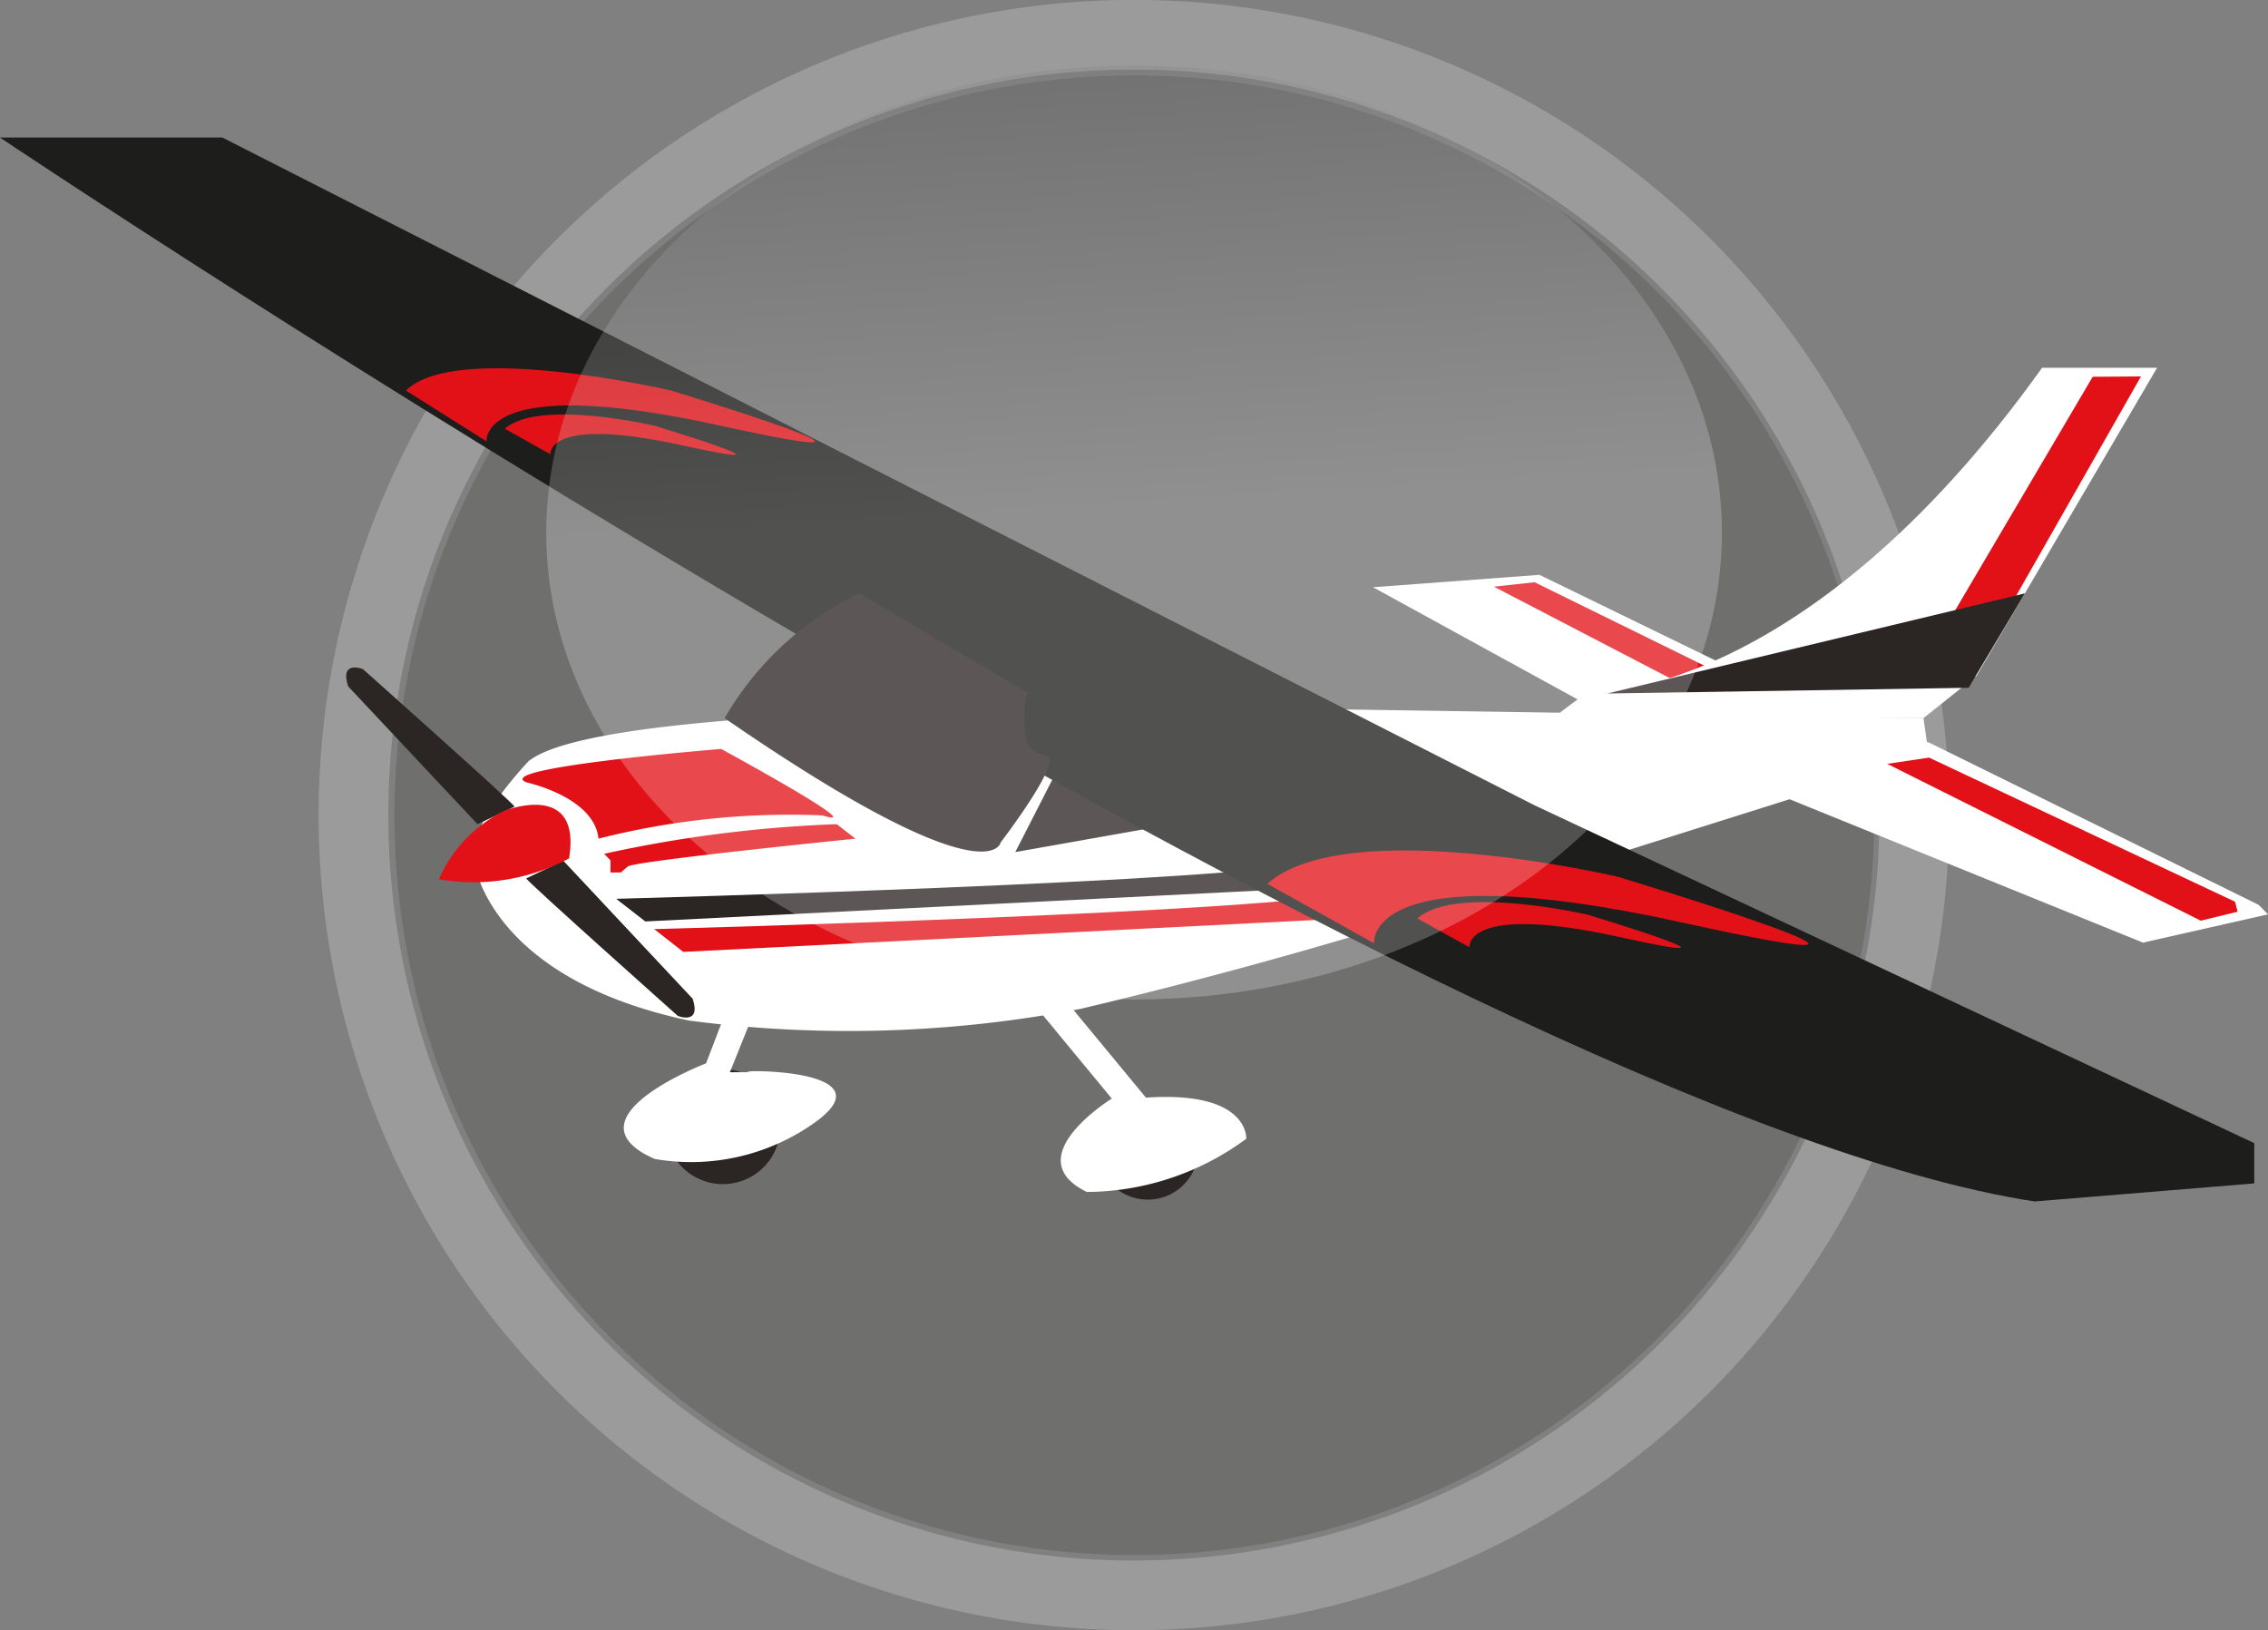 <svg xmlns="http://www.w3.org/2000/svg" xmlns:xlink="http://www.w3.org/1999/xlink" width="32.549" height="23.396" viewBox="0 0 32.549 23.396">
  <rect x="0" y="0" width="32.549" height="23.396" fill="#808080" stroke="none"/>
  <defs>
    <linearGradient id="linear-gradient" x1="0.498" y1="0.468" x2="0.428" y2="-0.457" gradientUnits="objectBoundingBox">
      <stop offset="0" stop-color="#fff"/>
      <stop offset="1"/>
    </linearGradient>
  </defs>
  <g id="Group_237" data-name="Group 237" transform="translate(-209.001 -404.792)">
    <path id="Path_817" data-name="Path 817" d="M235.9,416.491a10.619,10.619,0,1,1-10.618-10.617A10.619,10.619,0,0,1,235.9,416.491Z" fill="#6f6f6e"/>
    <path id="Path_818" data-name="Path 818" d="M236.474,416.491a11.2,11.2,0,1,1-11.2-11.2,11.2,11.2,0,0,1,11.2,11.2Z" fill="none" stroke="#9c9b9b" stroke-miterlimit="10" stroke-width="1"/>
    <g id="Group_234" data-name="Group 234">
      <g id="Group_233" data-name="Group 233">
        <path id="Path_819" data-name="Path 819" d="M231.855,414.948l2.007-.558-2.768-1.347-2.388.178Z" fill="#fff"/>
        <path id="Path_820" data-name="Path 820" d="M230.441,413.213l4.25,2.209.514-.1-.03-.133-4.151-2.04Z" fill="#e21118"/>
        <path id="Path_821" data-name="Path 821" d="M226.2,421.285a.727.727,0,1,1-.727-.728.727.727,0,0,1,.727.728Z" fill="#2b2523"/>
        <path id="Path_822" data-name="Path 822" d="M223.657,418.987l1.3,1.574s-1.374.846-.358,1.34a3.887,3.887,0,0,0,2.287-.763s.051-.693-1.439-.591l-1.288-1.559Z" fill="#fff"/>
        <path id="Path_823" data-name="Path 823" d="M220.2,420.964a.824.824,0,1,1-.242-.583.826.826,0,0,1,.242.583Z" fill="#2b2523"/>
        <path id="Path_824" data-name="Path 824" d="M219.387,419.394l-.253.661s-2.059.788-.738,1.372a3.06,3.06,0,0,0,2.313-.533c1.118-.814-1.4-.739-.916-.712h-.317l.317-.788Z" fill="#fff"/>
        <path id="Path_825" data-name="Path 825" d="M231.754,414.746s3.1.153,6.554-4.675h1.65l-2.59,4.421-.763.608h-5.322Z" fill="#fff"/>
        <path id="Path_826" data-name="Path 826" d="M215.809,417.172s.2,1.659,3.083,2.269a17.585,17.585,0,0,0,5.623-.17c2.574-.608,4.606-1.253,4.606-1.253l5.673-1.789,1.948-.176-.136-.952-8.572-.13s-10.225-.238-11.445.745C216.589,415.715,215.641,416.7,215.809,417.172Z" fill="#fff"/>
        <path id="Path_827" data-name="Path 827" d="M217.844,417.693s9.108-.242,10.046-.546l.894.342-10.522.529Z" fill="#2b2523"/>
        <path id="Path_828" data-name="Path 828" d="M224.253,415.69l-.681,1.332,2.408-.427-.022-.2Z" fill="#2b2523"/>
        <path id="Path_829" data-name="Path 829" d="M216.386,416.37c-.01-.043-2.177-1.974-2.177-1.974s-.338-.136-.211.248l1.856,1.978Z" fill="#2b2523"/>
        <path id="Path_830" data-name="Path 830" d="M216.553,417.4c.009.043,2.176,1.974,2.176,1.974s.339.136.213-.246l-1.857-1.982Z" fill="#2b2523"/>
        <path id="Path_831" data-name="Path 831" d="M216.231,416.433s1.122-.453.937.68a2.92,2.92,0,0,1-1.868.3,1.977,1.977,0,0,1,.93-.979Z" fill="#e21118"/>
        <path id="Path_832" data-name="Path 832" d="M216.561,416.023s.971.21,1.029.807a11.131,11.131,0,0,1,3.218-.334c.729.234-1.458-.954-1.458-.954S216.011,415.813,216.561,416.023Z" fill="#e21118"/>
        <path id="Path_833" data-name="Path 833" d="M217.672,417.047a18.586,18.586,0,0,1,3.337-.425l.269.208s-3.166.319-3.268.4l-.1.085h-.148v-.174" fill="#e21118"/>
        <path id="Path_834" data-name="Path 834" d="M218.389,418.128s9.108-.242,10.047-.544l.892.34-10.521.531Z" fill="#e21118"/>
        <path id="Path_835" data-name="Path 835" d="M238.2,422.037l3.153-.259V421.2l-10.333-4.851-18.828-9.583H209S229.9,420.773,238.2,422.037Z" fill="#1d1d1b"/>
        <path id="Path_836" data-name="Path 836" d="M219.4,415.1a4.479,4.479,0,0,1,1.93-1.791l2.437,1.436s-.066-.055-.066.355.083.48.321.546-.659,1.236-.659,1.236S223.227,417.739,219.4,415.1Z" fill="#2b2523"/>
        <path id="Path_837" data-name="Path 837" d="M239.034,410.2l-2.394,4.066.6.3,2.487-4.371Z" fill="#e21118"/>
        <path id="Path_838" data-name="Path 838" d="M232.068,414.746l5.993-1.437-.807,1.355Z" fill="#2b2523"/>
        <path id="Path_839" data-name="Path 839" d="M236.674,415.445l4.742,2.335.134.136-1.795.406-6.094-2.473Z" fill="#fff"/>
        <path id="Path_840" data-name="Path 840" d="M236.085,415.756l4.5,2.251.529-.129-.037-.143-4.392-2.069Z" fill="#e21118"/>
      </g>
      <path id="Path_841" data-name="Path 841" d="M215.984,411.127s-.118-.988,3.337-.229-.689-.5-.689-.5-3.089-.72-3.805,0Z" fill="#e21118"/>
      <path id="Path_842" data-name="Path 842" d="M228.721,418.332s-.156-1.306,4.414-.3-.911-.654-.911-.654-3.9-.916-5.035.1Z" fill="#e21118"/>
      <path id="Path_843" data-name="Path 843" d="M230.089,418.388s-.075-.637,2.15-.147-.442-.317-.442-.317-1.9-.446-2.454.051Z" fill="#e21118"/>
      <path id="Path_844" data-name="Path 844" d="M216.9,411.312s-.067-.557,1.885-.129-.389-.28-.389-.28-1.666-.391-2.149.043Z" fill="#e21118"/>
    </g>
    <path id="Path_845" data-name="Path 845" d="M233.713,412.438c0,3.7-3.777,6.7-8.436,6.7s-8.437-3-8.437-6.7,3.777-6.706,8.438-6.706S233.713,408.735,233.713,412.438Z" opacity="0.23" fill="url(#linear-gradient)"/>
  </g>
</svg>
